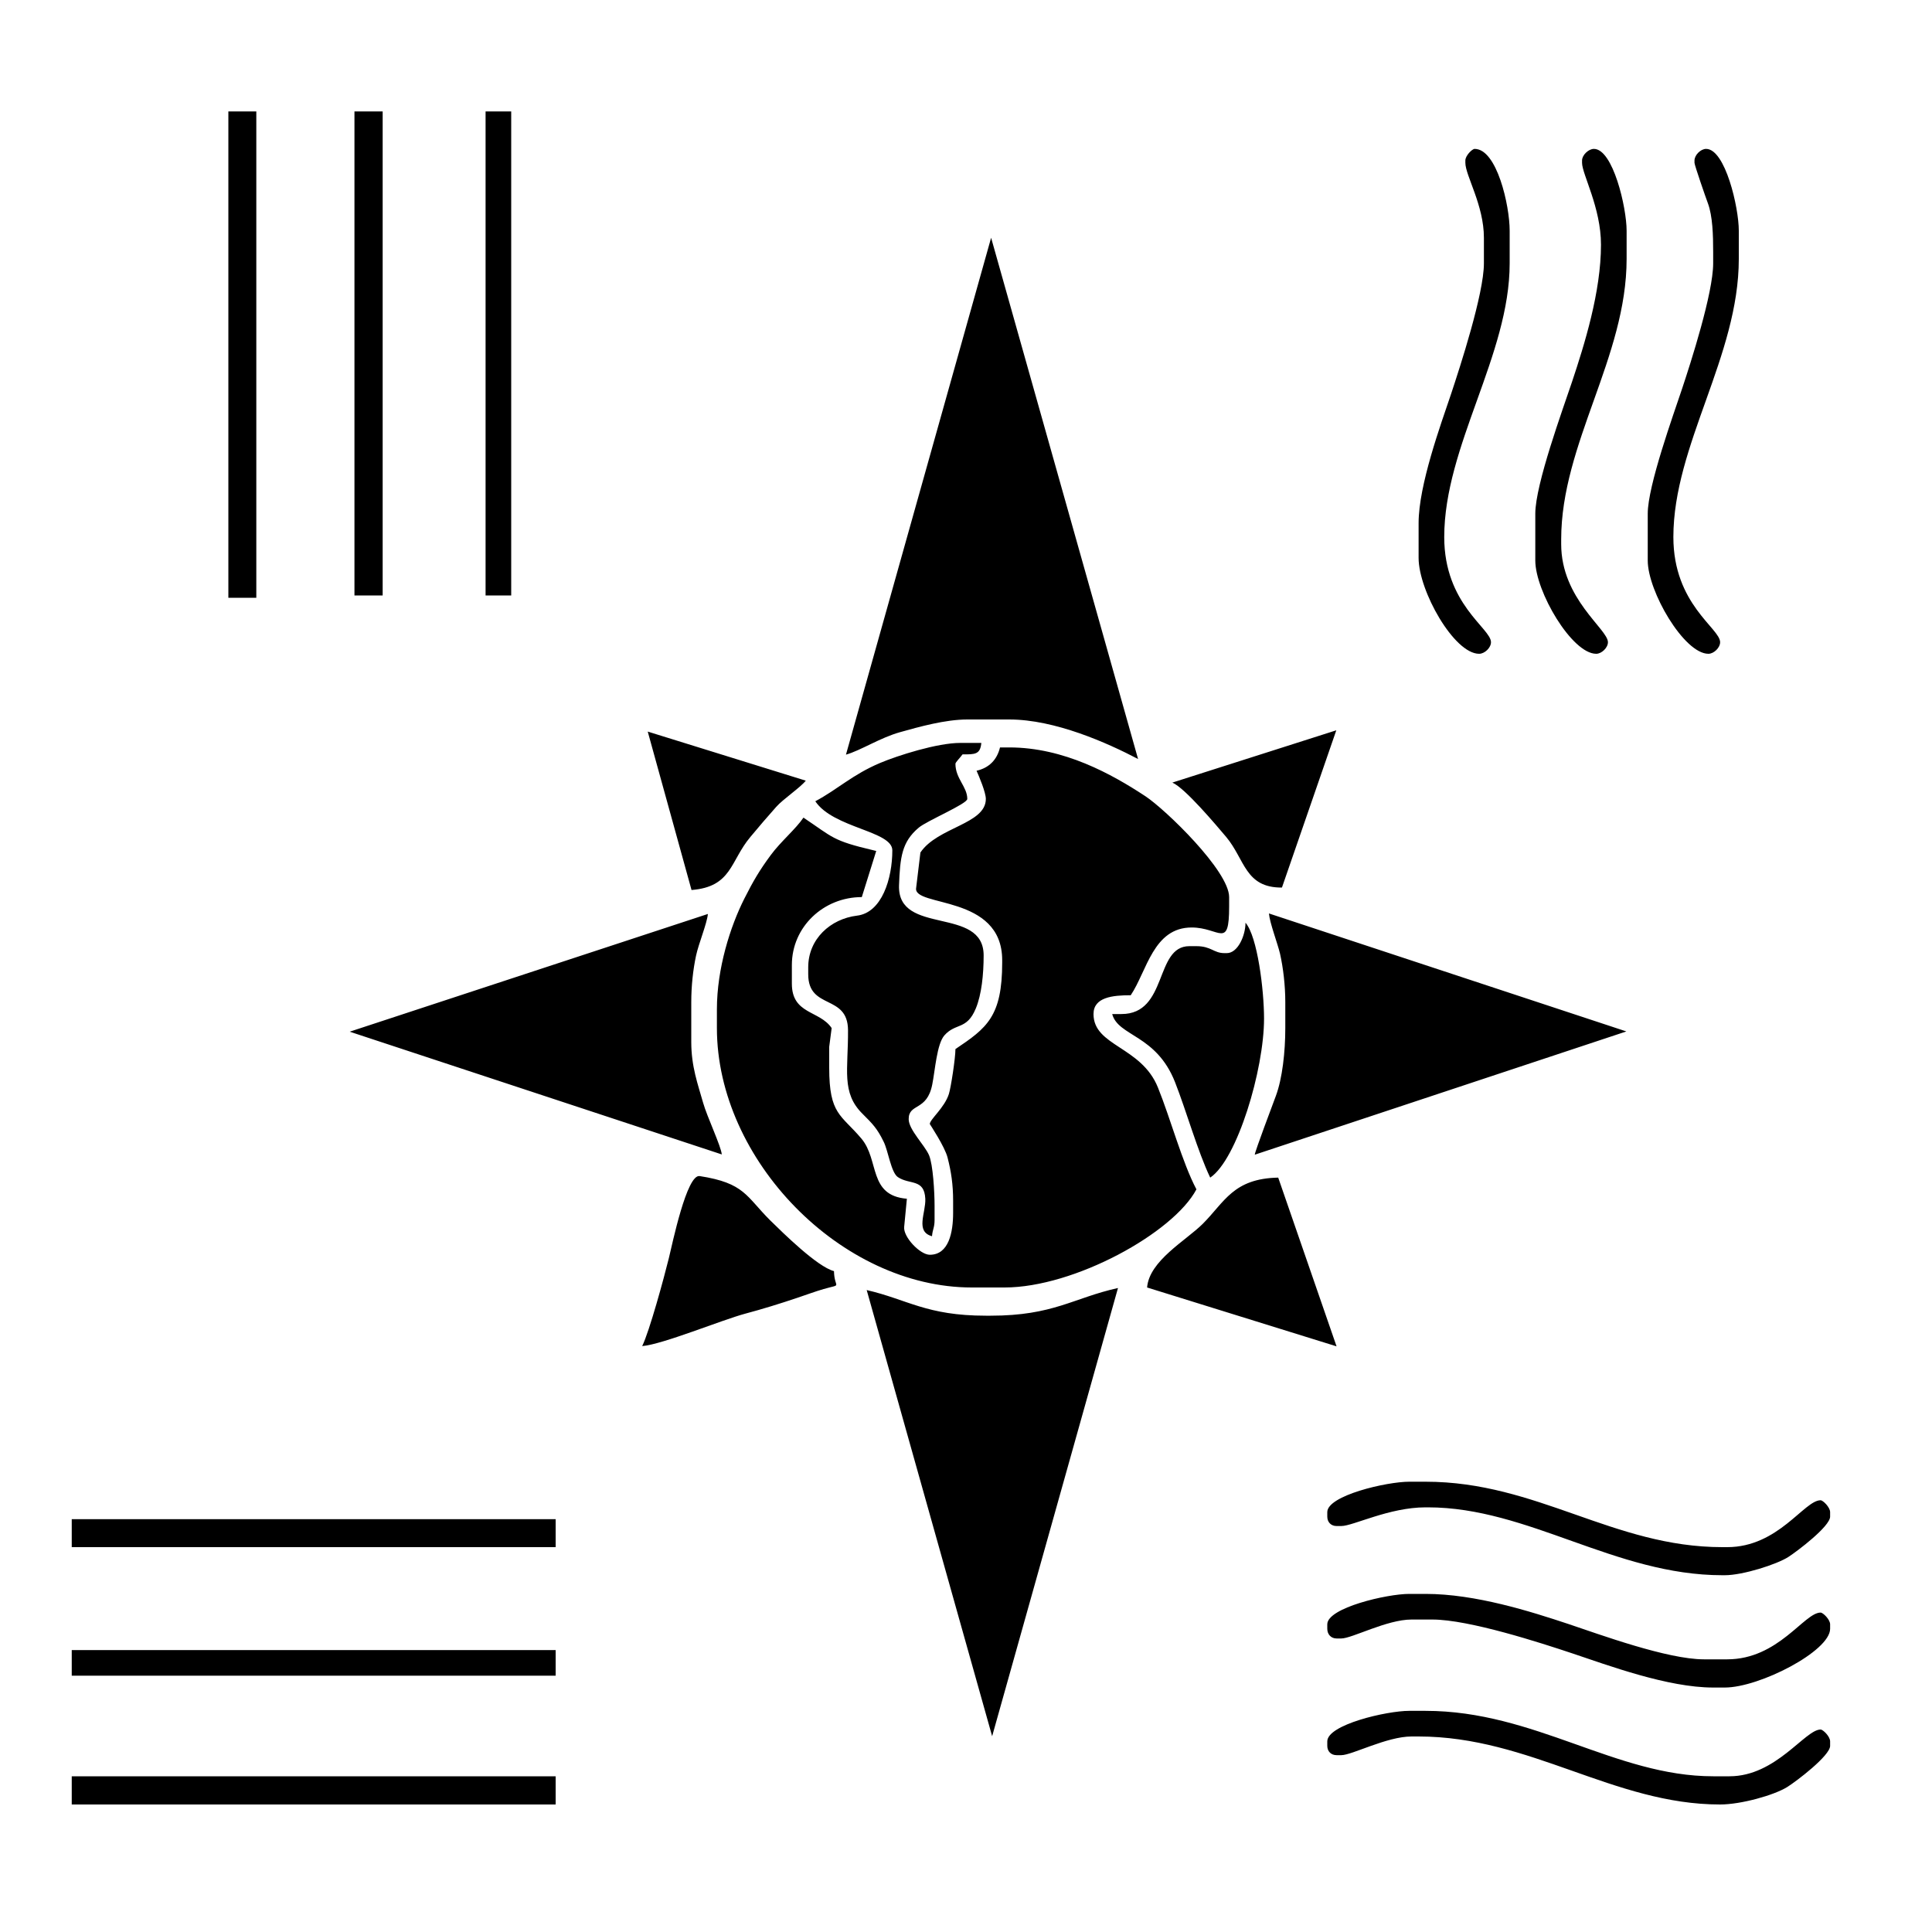 <?xml version="1.0" encoding="UTF-8" standalone="no"?>
<!-- Generado por Andres Lacquaniti  -->

<svg
   xmlns:dc="http://purl.org/dc/elements/1.1/"
   xmlns:cc="http://creativecommons.org/ns#"
   xmlns:rdf="http://www.w3.org/1999/02/22-rdf-syntax-ns#"
   xmlns:svg="http://www.w3.org/2000/svg"
   xmlns="http://www.w3.org/2000/svg"
   xmlns:sodipodi="http://sodipodi.sourceforge.net/DTD/sodipodi-0.dtd"
   xmlns:inkscape="http://www.inkscape.org/namespaces/inkscape"
   version="1.1"
   id="Layer_1"
   x="0px"
   y="0px"
   width="15px"
   height="15px"
   viewBox="0 0 15 15"
   style="enable-background:new 0 0 15 15;"
   xml:space="preserve"
   sodipodi:docname="saac-insignia-caminantes.svg"
   inkscape:version="0.92.0 r15299"><defs
     id="defs7" /><sodipodi:namedview
     pagecolor="#ffffff"
     bordercolor="#666666"
     borderopacity="1"
     objecttolerance="10"
     gridtolerance="10"
     guidetolerance="10"
     inkscape:pageopacity="0"
     inkscape:pageshadow="2"
     inkscape:window-width="1920"
     inkscape:window-height="996"
     id="namedview5"
     showgrid="false"
     inkscape:zoom="15.733333"
     inkscape:cx="20.855117"
     inkscape:cy="20.573693"
     inkscape:window-x="-8"
     inkscape:window-y="-8"
     inkscape:window-maximized="1"
     inkscape:current-layer="Layer_1" /><path
     style="fill:#000000;fill-rule:evenodd;stroke:none;stroke-width:0.098"
     d="M 1.773 0.865 L 1.773 4.641 L 1.99 4.641 L 1.99 0.865 L 1.773 0.865 z M 2.752 0.865 L 2.752 4.623 L 2.971 4.623 L 2.971 0.865 L 2.752 0.865 z M 3.77 0.865 L 3.77 4.623 L 3.969 4.623 L 3.969 0.865 L 3.77 0.865 z M 11.449 1.156 C 11.43 1.156 11.377 1.208 11.377 1.246 L 11.377 1.264 C 11.377 1.363 11.521 1.592 11.521 1.846 L 11.521 2.045 C 11.521 2.281 11.335 2.851 11.266 3.059 C 11.186 3.296 11.014 3.767 11.014 4.061 L 11.014 4.332 C 11.014 4.587 11.289 5.076 11.484 5.076 C 11.527 5.076 11.576 5.029 11.576 4.986 C 11.576 4.878 11.213 4.692 11.213 4.17 C 11.213 3.463 11.721 2.757 11.721 2.045 L 11.721 1.791 C 11.721 1.595 11.622 1.156 11.449 1.156 z M 12.375 1.156 C 12.333 1.156 12.283 1.204 12.283 1.246 L 12.283 1.264 C 12.283 1.353 12.43 1.611 12.43 1.9 C 12.43 2.267 12.301 2.677 12.205 2.965 C 12.134 3.177 11.92 3.761 11.92 3.988 L 11.92 4.352 C 11.92 4.591 12.204 5.076 12.393 5.076 C 12.435 5.076 12.484 5.029 12.484 4.986 C 12.484 4.885 12.121 4.65 12.121 4.225 L 12.121 4.188 C 12.121 3.444 12.629 2.774 12.629 2.01 L 12.629 1.791 C 12.629 1.611 12.523 1.156 12.375 1.156 z M 13.246 1.156 C 13.204 1.156 13.156 1.204 13.156 1.246 L 13.156 1.264 C 13.156 1.282 13.243 1.533 13.26 1.578 C 13.297 1.678 13.301 1.826 13.301 1.955 L 13.301 2.045 C 13.301 2.276 13.127 2.816 13.059 3.02 C 12.992 3.221 12.793 3.771 12.793 3.988 L 12.793 4.352 C 12.793 4.591 13.075 5.076 13.264 5.076 C 13.306 5.076 13.355 5.029 13.355 4.986 C 13.355 4.878 12.992 4.692 12.992 4.17 C 12.992 3.455 13.5 2.766 13.5 2.01 L 13.5 1.791 C 13.5 1.611 13.395 1.156 13.246 1.156 z M 7.695 1.846 L 6.568 5.859 C 6.68 5.828 6.834 5.727 6.99 5.684 C 7.136 5.643 7.34 5.586 7.51 5.586 L 7.836 5.586 C 8.191 5.586 8.598 5.768 8.836 5.893 L 7.695 1.846 z M 10.375 5.67 L 9.102 6.076 C 9.201 6.118 9.447 6.412 9.52 6.498 C 9.666 6.672 9.666 6.893 9.953 6.891 L 10.375 5.67 z M 5.029 5.68 L 5.369 6.91 C 5.683 6.885 5.668 6.686 5.826 6.498 C 5.897 6.413 5.953 6.347 6.027 6.264 C 6.079 6.205 6.216 6.113 6.256 6.061 L 5.029 5.68 z M 7.455 5.768 C 7.277 5.768 6.969 5.866 6.832 5.924 C 6.617 6.015 6.503 6.129 6.33 6.221 C 6.47 6.43 6.928 6.451 6.928 6.602 C 6.928 6.821 6.847 7.086 6.654 7.109 C 6.448 7.134 6.275 7.29 6.275 7.51 L 6.275 7.564 C 6.275 7.844 6.582 7.715 6.584 7.998 C 6.586 8.306 6.53 8.483 6.697 8.648 C 6.774 8.725 6.81 8.76 6.861 8.865 C 6.896 8.935 6.918 9.103 6.971 9.139 C 7.063 9.201 7.176 9.149 7.184 9.307 C 7.189 9.417 7.104 9.562 7.236 9.598 C 7.241 9.541 7.256 9.533 7.256 9.471 L 7.256 9.361 C 7.256 9.256 7.244 9.042 7.213 8.969 C 7.179 8.89 7.055 8.771 7.055 8.689 C 7.055 8.563 7.197 8.63 7.238 8.42 C 7.26 8.312 7.273 8.107 7.332 8.039 C 7.42 7.939 7.506 7.999 7.576 7.83 C 7.621 7.722 7.637 7.565 7.637 7.418 C 7.637 7.031 6.968 7.268 6.98 6.875 C 6.988 6.655 7.002 6.536 7.133 6.426 C 7.195 6.373 7.51 6.241 7.51 6.203 C 7.51 6.108 7.418 6.045 7.418 5.93 C 7.418 5.918 7.459 5.878 7.473 5.857 C 7.568 5.857 7.611 5.859 7.619 5.768 L 7.455 5.768 z M 7.764 5.803 C 7.741 5.899 7.679 5.962 7.582 5.984 C 7.602 6.029 7.654 6.152 7.654 6.203 C 7.654 6.399 7.279 6.421 7.146 6.619 L 7.113 6.893 C 7.085 7.046 7.781 6.94 7.781 7.455 L 7.781 7.473 C 7.781 7.893 7.662 7.981 7.418 8.145 C 7.418 8.215 7.383 8.444 7.367 8.494 C 7.333 8.601 7.219 8.691 7.219 8.727 C 7.219 8.728 7.336 8.903 7.357 8.988 C 7.385 9.097 7.4 9.196 7.4 9.324 L 7.4 9.416 C 7.4 9.567 7.367 9.742 7.219 9.742 C 7.143 9.742 7.011 9.603 7.02 9.525 L 7.041 9.307 C 6.74 9.282 6.829 9.008 6.688 8.84 C 6.529 8.652 6.438 8.654 6.438 8.291 L 6.438 8.127 L 6.457 7.982 C 6.363 7.843 6.148 7.877 6.148 7.637 L 6.148 7.492 C 6.148 7.196 6.394 6.965 6.691 6.965 L 6.803 6.607 L 6.783 6.602 C 6.46 6.526 6.47 6.503 6.238 6.348 C 6.179 6.436 6.063 6.532 5.984 6.639 C 5.899 6.754 5.849 6.838 5.779 6.977 C 5.67 7.193 5.566 7.519 5.566 7.836 L 5.566 7.982 C 5.566 9.006 6.532 9.996 7.545 9.996 L 7.799 9.996 C 8.343 9.996 9.111 9.571 9.289 9.234 C 9.179 9.026 9.088 8.685 8.99 8.443 C 8.861 8.123 8.49 8.123 8.49 7.873 C 8.49 7.742 8.639 7.727 8.779 7.727 C 8.905 7.539 8.954 7.201 9.252 7.201 C 9.47 7.201 9.543 7.375 9.543 7.037 L 9.543 6.965 C 9.543 6.762 9.049 6.285 8.893 6.182 C 8.632 6.01 8.26 5.803 7.836 5.803 L 7.764 5.803 z M 9.852 7.092 C 9.858 7.165 9.919 7.324 9.938 7.404 C 9.963 7.515 9.979 7.652 9.979 7.781 L 9.979 7.982 C 9.979 8.168 9.956 8.373 9.906 8.508 C 9.884 8.568 9.743 8.94 9.742 8.965 L 12.627 8.008 L 9.852 7.092 z M 5.496 7.096 L 2.715 8.01 L 5.604 8.963 C 5.598 8.898 5.489 8.669 5.459 8.562 C 5.418 8.417 5.367 8.281 5.367 8.09 L 5.367 7.781 C 5.367 7.653 5.381 7.528 5.404 7.42 C 5.424 7.326 5.489 7.171 5.496 7.096 z M 9.67 7.164 C 9.67 7.263 9.611 7.4 9.525 7.4 L 9.506 7.4 C 9.423 7.4 9.404 7.346 9.289 7.346 L 9.234 7.346 C 8.963 7.346 9.069 7.873 8.707 7.873 L 8.635 7.873 C 8.682 8.048 8.977 8.031 9.123 8.402 C 9.212 8.629 9.298 8.937 9.396 9.143 C 9.605 9.003 9.814 8.306 9.814 7.908 C 9.814 7.687 9.763 7.271 9.67 7.164 z M 5.432 9.131 C 5.332 9.115 5.22 9.658 5.193 9.768 C 5.155 9.922 5.043 10.334 4.986 10.451 C 5.145 10.438 5.604 10.248 5.787 10.199 C 5.915 10.165 6.061 10.12 6.191 10.076 C 6.263 10.052 6.329 10.027 6.395 10.008 C 6.546 9.965 6.478 10.009 6.475 9.869 C 6.345 9.835 6.079 9.572 5.98 9.475 C 5.792 9.288 5.782 9.185 5.432 9.131 z M 9.924 9.143 C 9.575 9.15 9.508 9.332 9.338 9.502 C 9.206 9.633 8.923 9.788 8.906 9.996 L 10.377 10.453 L 9.924 9.143 z M 8.68 10 C 8.333 10.077 8.179 10.215 7.691 10.215 L 7.654 10.215 C 7.193 10.215 7.046 10.089 6.729 10.016 L 7.703 13.48 L 8.68 10 z M 10.941 11.504 C 10.766 11.504 10.305 11.611 10.305 11.74 L 10.305 11.775 C 10.305 11.818 10.334 11.848 10.377 11.848 L 10.414 11.848 C 10.505 11.848 10.785 11.703 11.068 11.703 L 11.086 11.703 C 11.867 11.703 12.539 12.23 13.373 12.23 L 13.391 12.23 C 13.532 12.23 13.795 12.146 13.885 12.088 C 13.952 12.045 14.209 11.851 14.209 11.775 L 14.209 11.74 C 14.209 11.703 14.154 11.648 14.135 11.648 C 14.007 11.648 13.808 12.012 13.41 12.012 L 13.373 12.012 C 12.525 12.012 11.937 11.504 11.068 11.504 L 10.941 11.504 z M 0.557 11.795 L 0.557 12.012 L 4.314 12.012 L 4.314 11.795 L 0.557 11.795 z M 10.941 12.375 C 10.768 12.375 10.305 12.483 10.305 12.611 L 10.305 12.646 C 10.305 12.689 10.334 12.721 10.377 12.721 L 10.414 12.721 C 10.497 12.721 10.767 12.574 10.959 12.574 L 11.121 12.574 C 11.405 12.574 11.962 12.755 12.205 12.836 C 12.489 12.931 12.949 13.102 13.301 13.102 L 13.391 13.102 C 13.661 13.102 14.209 12.819 14.209 12.646 L 14.209 12.611 C 14.209 12.574 14.154 12.52 14.135 12.52 C 14.007 12.52 13.808 12.883 13.41 12.883 L 13.229 12.883 C 12.945 12.883 12.42 12.69 12.178 12.609 C 11.883 12.511 11.455 12.375 11.068 12.375 L 10.941 12.375 z M 0.557 12.811 L 0.557 13.01 L 4.314 13.01 L 4.314 12.811 L 0.557 12.811 z M 10.941 13.283 C 10.766 13.283 10.305 13.39 10.305 13.52 L 10.305 13.555 C 10.305 13.597 10.334 13.627 10.377 13.627 L 10.414 13.627 C 10.497 13.627 10.767 13.482 10.959 13.482 L 11.014 13.482 C 11.879 13.482 12.53 14.01 13.355 14.01 C 13.516 14.01 13.771 13.939 13.875 13.875 C 13.946 13.831 14.209 13.631 14.209 13.555 L 14.209 13.52 C 14.209 13.482 14.154 13.428 14.135 13.428 C 14.014 13.428 13.79 13.791 13.428 13.791 L 13.301 13.791 C 12.543 13.791 11.916 13.283 11.068 13.283 L 10.941 13.283 z M 0.557 13.791 L 0.557 14.01 L 4.314 14.01 L 4.314 13.791 L 0.557 13.791 z "
     id="path182" /></svg>